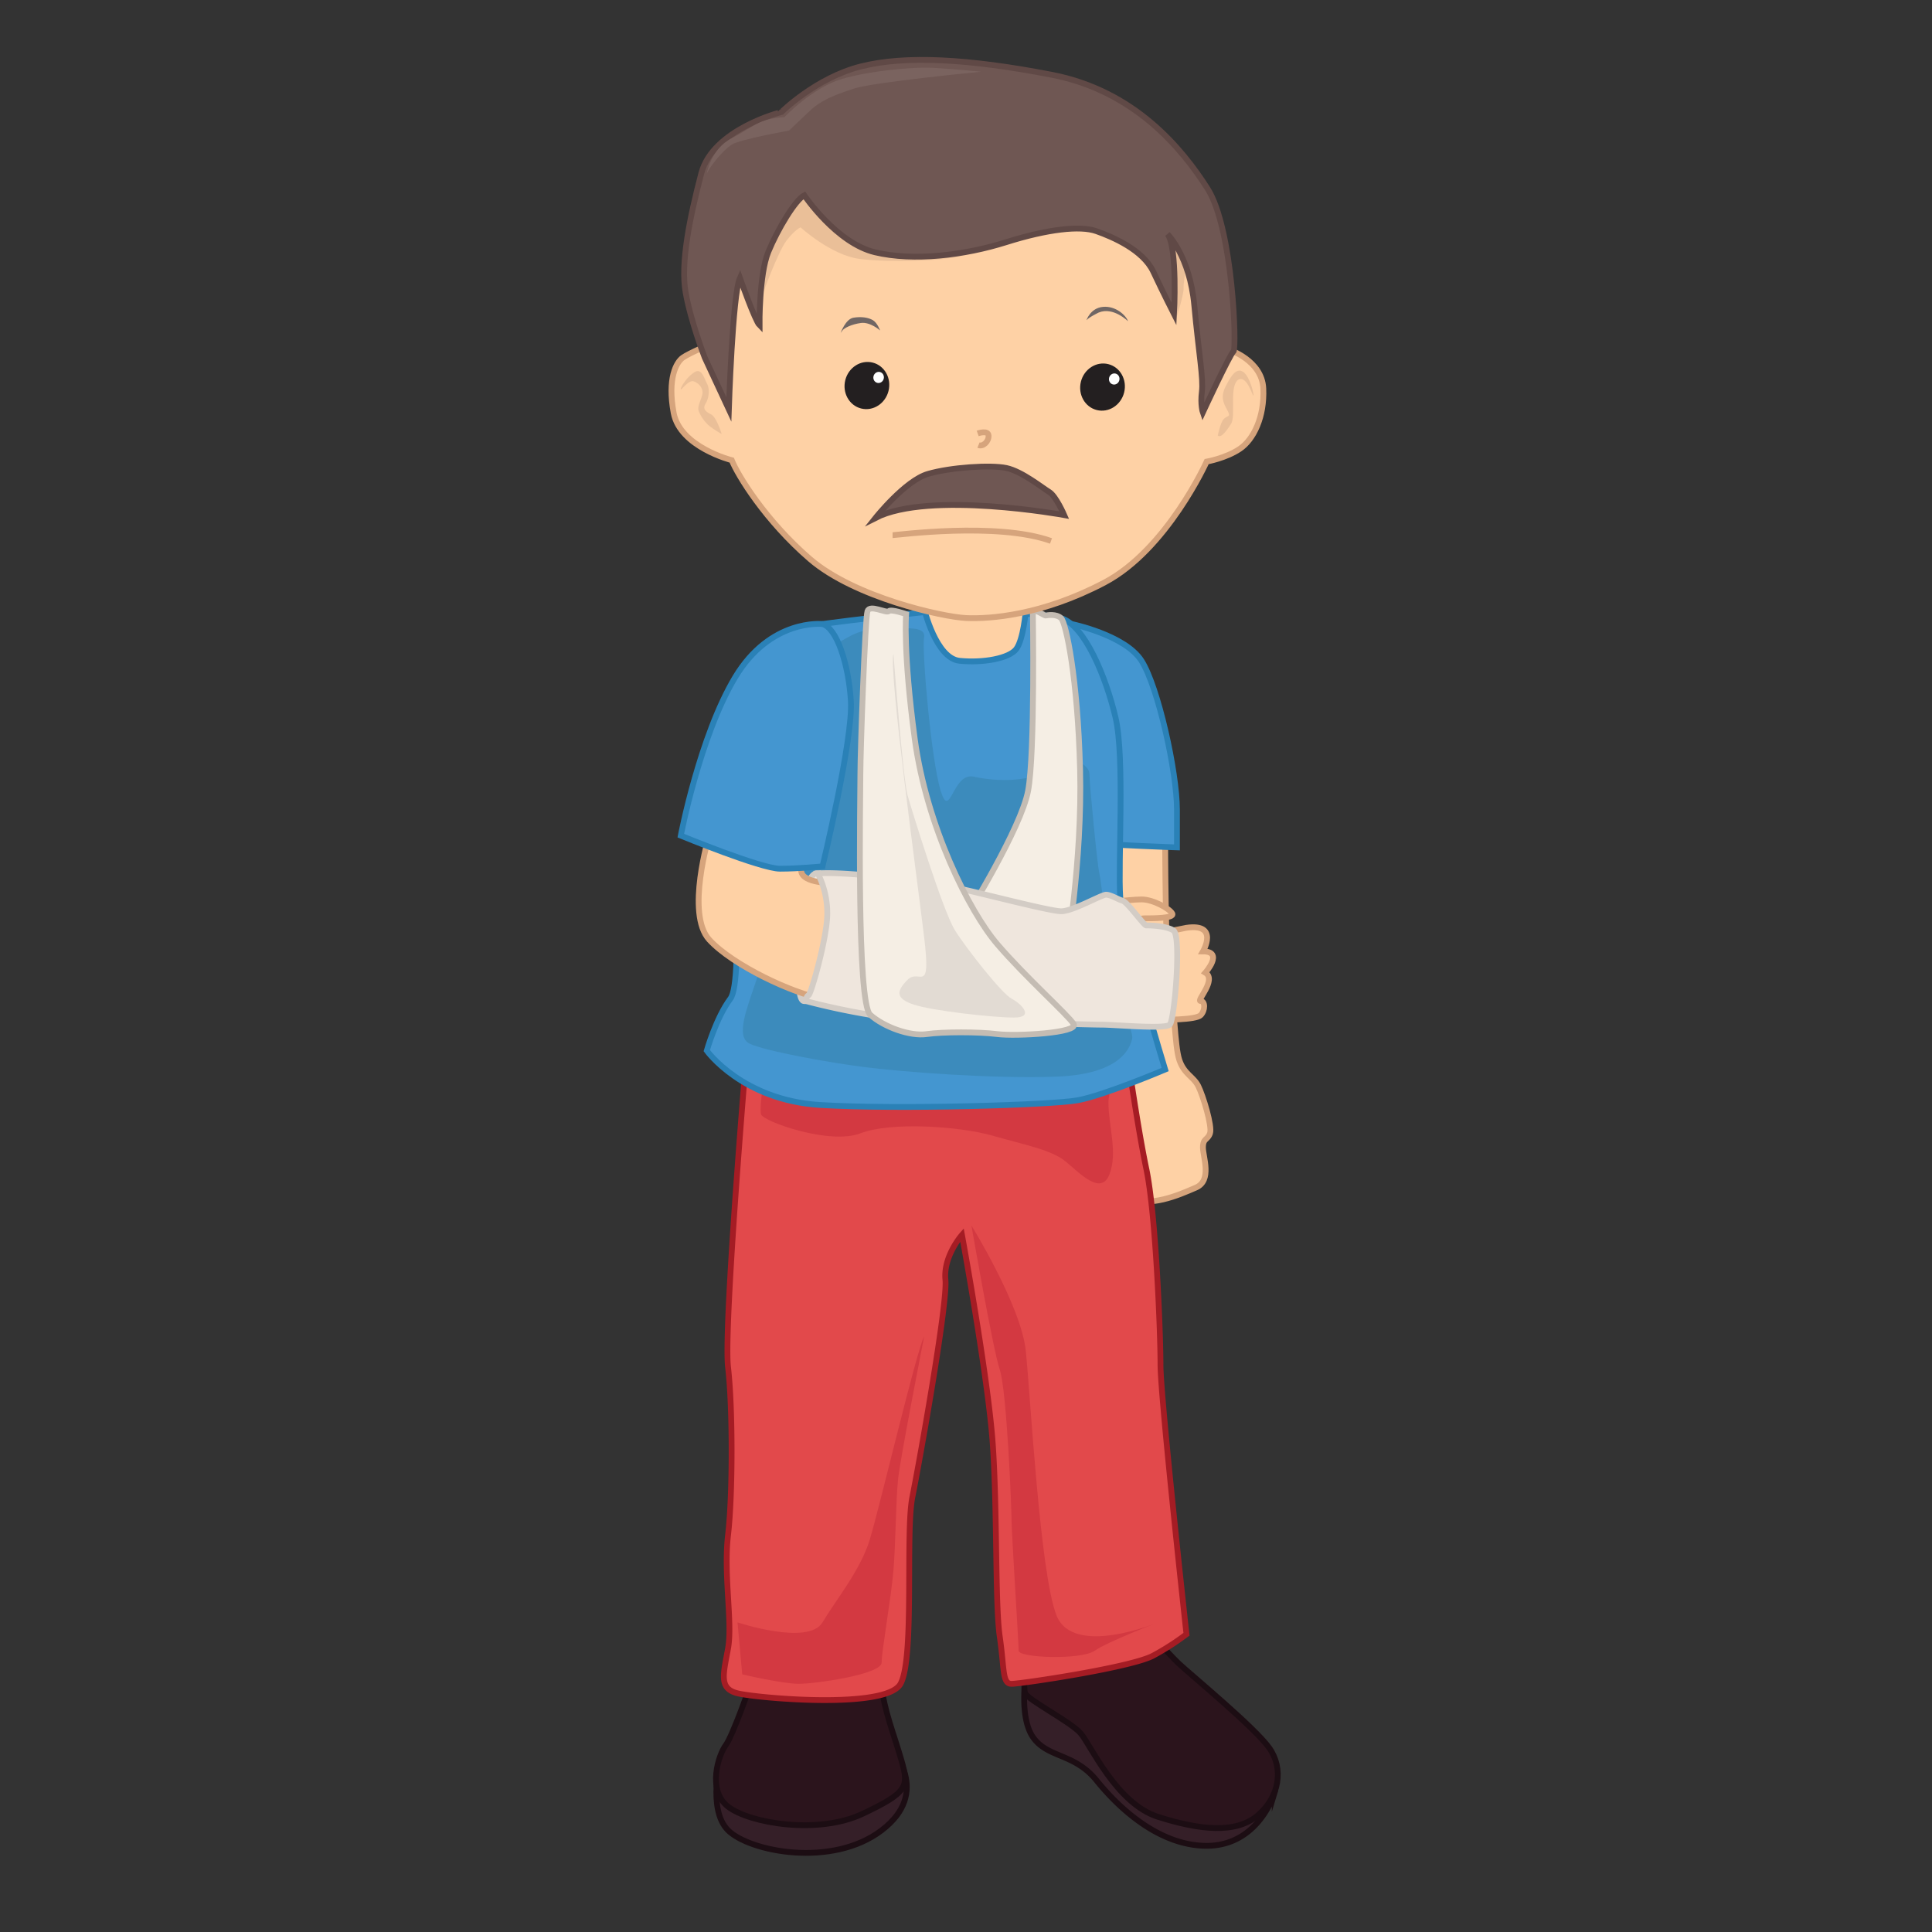 <svg id="Layer_2" data-name="Layer 2" xmlns="http://www.w3.org/2000/svg" viewBox="0 0 1000 1000"><rect x="0" y="0" width="1000" height="1000" fill="#333333" stroke="none"/><defs><style>.cls-1{fill:#351f28;}.cls-1,.cls-2{stroke:#1c0d13;}.cls-1,.cls-11,.cls-14,.cls-2,.cls-3,.cls-4,.cls-6,.cls-8,.cls-9{stroke-miterlimit:10;stroke-width:3px;}.cls-2{fill:#2b141c;}.cls-11,.cls-3{fill:#fed1a5;}.cls-3{stroke:#d6a47c;}.cls-4{fill:#e2494b;stroke:#a51c24;}.cls-5{fill:#d33941;}.cls-6{fill:#4496d0;}.cls-11,.cls-6{stroke:#2a81b7;}.cls-7{fill:#3c8bbc;}.cls-8{fill:#efe6dd;stroke:#d3ccc5;}.cls-9{fill:#f5eee4;stroke:#c4bcb3;}.cls-10{fill:#e2dbd3;}.cls-12{fill:#706664;}.cls-13{fill:#eabf98;}.cls-14{fill:#6f5753;stroke:#604946;}.cls-15{fill:#7a635f;}.cls-16{fill:#231f20;}.cls-17{fill:#fff;}</style></defs><title>hurt</title><path class="cls-1" d="M373.17,909.46s-7.34,26.9,3.67,37.91,53.81,19.57,79.49,0,6.11-41.58,2.44-46.47S373.17,909.46,373.17,909.46Z"/><path class="cls-2" d="M389.07,870.33s-9.78,28.12-13.45,33-9.79,23.23,1.22,31.79,46.47,14.68,69.71,3.67,24-13.95,20-27.77-9-26-10.19-38.27S389.07,870.33,389.07,870.33Z"/><path class="cls-1" d="M531.11,866.1s-3.91,22.6,3.69,33.26,21.34,8,32.83,22.26,32.22,33.62,56.7,33.77,33.81-22.16,35.47-27.77a9.39,9.39,0,0,0-2.24-9.24l-68.81-10.47Z"/><path class="cls-2" d="M553.35,857s-8-2.71-10.49-7.4S532.55,838.81,532,849s-2.61,23.81-1.44,27.29,23.7,14.93,28.82,20.91,18.49,36.32,39.89,43.15,40.33,9,51.72-.69,13.52-24.38,5.93-35-40.19-37.47-46.67-43.51-19.27-21.54-22-21.69-7.5,13.29-18.47,15Z"/><path class="cls-3" d="M603.08,432.53s0,66,2.44,77,2.45,31.79,4.9,39.13,7.33,8.56,9.78,13.45,7.34,20.79,6.11,24.46-3.67,2.45-3.67,7.34,4.9,17.12-3.66,20.79-24.46,11-36.69,4.89-20.79-66-20.79-67.26,9.78-129.63,9.78-129.63Z"/><path class="cls-4" d="M386.62,542.59s-12.23,144.3-9.78,165.09,2.45,66,0,86.83,2.45,45.24,0,58.7S372,874,381.73,876.44s77,8.56,84.38-4.89,2.45-78.27,6.12-96.61,18.34-100.28,17.12-112.51,8.56-23.23,8.56-23.23,13.45,73.37,15.9,107.61S515,830,517.47,847.09s1.23,24.46,6.12,24.46S586,863,597,856.88a134.49,134.49,0,0,0,17.12-11s-13.45-122.29-13.45-139.41-2.44-78.27-7.34-101.5-11-67.26-11-67.26Z"/><path class="cls-5" d="M396.41,551.15s-3.67,22-2.45,25.68,35.46,15.9,51.36,9.78,51.36-3.67,68.49,1.23,30.57,7.33,37.91,13.45,18.24,17.79,22.57,6.45-.56-24.8-.56-37S586,553.59,561.5,551.15s-84.38-3.67-102.73-3.67S396.41,551.15,396.41,551.15Z"/><path class="cls-6" d="M554.41,322.93s27.88,5.65,36.44,19.1,18.34,57.48,18.34,77v19.57s-36.69-1.22-42.8-2.45S554.41,322.93,554.41,322.93Z"/><path class="cls-6" d="M483.23,316.35s-59.92,6.11-68.48,8.56-36.69,77-36.69,86.83,7.34,95.38,0,105.17-12.23,26.9-12.23,26.9,18.35,25.68,58.7,28.13,119.85,0,133.3-2.45,45.25-15.9,45.25-15.9-22-72.15-23.24-89.27,2.45-72.15-2.44-92.94S561.5,323.69,549.27,320,483.23,316.35,483.23,316.35Z"/><path class="cls-7" d="M429.42,333.47c4.9,1.22,11-7.34,22-7.34s28.12-3.67,26.9,3.67,3.67,63.59,8.56,79.49S493,399.51,504,402s25.68,2.45,33-1.22,7.34-14.67,13.45-11,13.45,6.12,13.45,11,4.11,47.49,5.12,51.26,4.67,36.79,4.67,46.57S587.18,532.8,586,537.7s-6.12,18.34-39.14,19.56-79.49-2.44-99.05-4.89-52.59-8.56-59.92-12.23-1.23-18.34,3.66-33,3.67-34.24,2.45-57.47,0-56.26,6.11-70.93S429.42,333.47,429.42,333.47Z"/><path class="cls-8" d="M423.31,452.09s-2.45-1.22-4.89,4.89-8.56,59.93-2.45,61.15S438,501,438,501l-14.17-48.95Z"/><path class="cls-3" d="M367.06,432.53s-12.23,40.35,0,53.8,44,28.13,58.7,30.58,64.81,3.67,64.81,3.67,97.24,7,104.87,7.18,23.54.15,26-2.29,2.45-7.34,0-7.34,8.56-11,2.45-14.68c0,0,9.78-11-1.23-11,0,0,8.56-14.68-8.56-12.23,0,0-23.23,4.89-31.79,4.89s4.89-9.78,9.78-9.78,15.9,0,14.68-2.45-9.79-7.34-15.9-7.34S565.17,468,565.17,468l-22,17.12L439.21,471.66,429.42,457s-15.89,0-14.67-7.33,3.67-15.9,3.67-15.9Z"/><path class="cls-9" d="M534.59,316.35s1.23,73.37-2.44,92.94-31.8,64.81-31.8,64.81l51.37,20.79s8.56-48.91,7.33-96.61-7.33-75.82-9.78-78.26-7.34-1.6-7.95-1.41S535.82,315.13,534.59,316.35Z"/><path class="cls-8" d="M423.31,452.09a45.55,45.55,0,0,1,4.89,20.79c0,12.23-8.37,41.72-9.69,42.26s-1.31,3-1.31,3,39.13,11,75.82,11,69.7,1.22,77,1.22,33,2.44,35.46,0,6.17-46.24,1.86-48.8S594.52,479,593.29,479s-9.75-12.11-12.21-12.78-6.13-3.12-8.58-3.12-17.12,8.56-23.23,8.56-42.8-9.78-55-12.23S440.43,450.87,423.31,452.09Z"/><path class="cls-6" d="M425.66,323s-26.81-3-45.15,27.58-28.13,81.94-28.13,81.94,41.58,17.12,51.36,17.12,22-1.23,22-1.23,15.89-66,14.67-85.6S432.9,324.78,425.66,323Z"/><path class="cls-9" d="M469,317.85s-7.75-2.72-9-1.5-9.79-3.67-11,0-3.67,72.15-3.67,84.38-2,118.19,5.1,124.52,20.58,11.22,29.14,10,26.91-1.22,36.69,0,42.26-.6,39.47-5.19-24.79-24.16-39.47-41.28-36.69-61.15-42.8-106.39S469,317.85,469,317.85Z"/><path class="cls-10" d="M462.44,338.36s4.89,64.82,7.34,73.38,18.34,59.92,24.46,69.7,24.46,33,29.35,35.47,12.23,9.78,1.22,9.78-42.25-3.54-51.7-6.66-9.44-6.79-3.33-12.91,12.23,8.56,8.56-22S460,348.14,462.44,338.36Z"/><path class="cls-11" d="M478.34,315.13s6.12,25.68,18.34,26.9,25.69-1.22,29.35-6.11,4.9-19.57,4.9-19.57-17.12-9.78-31.8-9.78S478.34,315.13,478.34,315.13Z"/><path class="cls-5" d="M502.8,634.31s11,63.59,14.67,74.59,6.12,72.15,6.12,78.27,3.67,63.59,3.67,67.26,32.17,4.89,39.32,0,32.83-14.68,32.83-14.68-44,18.35-52.59-3.66-13.45-113.73-15.89-137S502.8,634.31,502.8,634.31Z"/><path class="cls-5" d="M478.34,691.78s-12.23,62.37-13.45,73.38-1.22,33-2.45,47.69-6.11,41.58-6.11,47.69-34.24,11-42.8,11-29.35-4.89-29.35-4.89l-2.45-26.91s36.69,12.23,44,0,19.56-26.9,24.45-42.8S474.67,697.9,478.34,691.78Z"/><path class="cls-3" d="M636.12,181s17.11,5.46,17.77,20.1-5,26.42-12.23,31.26-17.1,6.57-17.1,6.57-20.49,45.51-52.91,62.58-59.37,18.92-71.52,18.39-57.82-10.66-80.88-30.56-37.36-43.29-40.5-51.15c0,0-26.78-6.75-30.07-24.5s1.32-26.15,4.74-28.58,14.69-7.1,14.69-7.1l8.17-80.41,76.84-25,121,8.23,37.51,22.68,18.23,62.22Z"/><path class="cls-12" d="M583.86,166.28s-7.62-7.63-15.14-4.52c0,0-5,2.36-6.37,4,0,0,2-6.35,8.59-6.93S582.84,163.23,583.86,166.28Z"/><path class="cls-12" d="M455.53,171.05s-5-4.51-9.9-3.87-8.71,2.63-9.6,3.88l-.9,1.25s2.51-7.19,6.62-7.87,7.73-.1,10.07,1.29S455.53,171.05,455.53,171.05Z"/><path class="cls-3" d="M506.05,224.35s5.41-1.91,5.62,1.11-2.83,5.89-5.21,4.93"/><path class="cls-13" d="M630.33,225.43s1.24-6.39,3-8.47,4.11-.68,1.93-4.64-3.6-7-.79-12.49,5.51-9.64,9-7.34,5.71,11.84,5.28,12.25-3-9.58-7.16-8.47-3.23,11.89-3.34,13.6.33,7.32-1,9.41S632.24,227.23,630.33,225.43Z"/><path class="cls-13" d="M373.55,224.64s-2.67-8.7-5.42-10.11-4.69-2.78-2.87-5.71,2.13-7.64.68-10.28-2.71-8.28-6.52-5.87-7,7.43-7.08,8.72,4-5,6.76-4,5,3.66,4.44,6.64-2.86,6.32-1.81,8.94a20,20,0,0,0,4.06,6.19C367.67,221.38,373.55,224.64,373.55,224.64Z"/><path class="cls-13" d="M393,158c.14-2.14,9.55-27.51,14-33.33s7.37-7,7.37-7,15.7,14.43,30.61,16.36,44.23,1.06,52.53-1.59,21.17-12.84,21.17-12.84S432.4,97,432,96.57s-31.66-.51-31.66-.51l-13.11,20Z"/><path class="cls-13" d="M604.65,153l4.07,12.21s4.09-12.72,3.91-16.16S615,132.4,615,132.4s-14.15-19.52-14.56-19.54-11.08,1.67-11.08,1.67Z"/><path class="cls-14" d="M622.59,213.49s14.11-30.39,15.86-31.57S638.24,118.36,625,97.6,587.29,47,544.36,38.7s-75.73-10.15-98.87-4.28-41,23.58-41,23.58S369,66.78,363,89.72s-10.8,46.36-8.14,61.51,9.94,33.94,9.94,33.94l12.45,26.74s1.92-59.63,5.73-68.06c0,0,7.87,22.25,10.16,24.5,0,0-.29-26.22,4.55-38s14-26.89,18.6-29.27c0,0,16.65,24.78,36.66,29.51s46.22,1.57,67.8-5.23,38.37-8.66,46.71-5.72,24.15,9.64,29.49,21,10.73,21.94,10.73,21.94,1.87-34.28-3.35-41.38c0,0,11.45,11.23,13.82,36.68s4.8,38,3.94,44.85S622.59,213.49,622.59,213.49Z"/><path class="cls-15" d="M406,60.64s14.42-15.27,29.75-19.76S471,35.1,478.37,35s29.52,2.13,29.52,2.13-55.62,5.33-66,8.75S424.82,52,419.18,57.35L408.34,67.62s-25.49,4.48-29.74,7.31-10.87,10.7-12.78,14.91c0,0,2.07-12.8,13-18.34S392.5,61.35,406,60.64Z"/><path class="cls-14" d="M550.83,266.6s-69.87-12.72-97.69,1.48c0,0,15.35-19.32,27.14-22.77s32.52-4.78,40.58-3.08,18.63,10.25,22.18,12.39S550.83,266.6,550.83,266.6Z"/><ellipse class="cls-16" cx="570.65" cy="200.35" rx="12.25" ry="11.53" transform="translate(236.89 704.71) rotate(-75.85)"/><ellipse class="cls-17" cx="576.71" cy="196.15" rx="2.89" ry="2.72" transform="translate(245.54 707.43) rotate(-75.85)"/><ellipse class="cls-16" cx="448.7" cy="199.54" rx="12.25" ry="11.53" transform="translate(145.53 585.86) rotate(-75.85)"/><ellipse class="cls-17" cx="454.76" cy="195.34" rx="2.89" ry="2.72" transform="translate(154.19 588.57) rotate(-75.85)"/><path class="cls-3" d="M462,277c2,0,54-7,82,3"/></svg>
